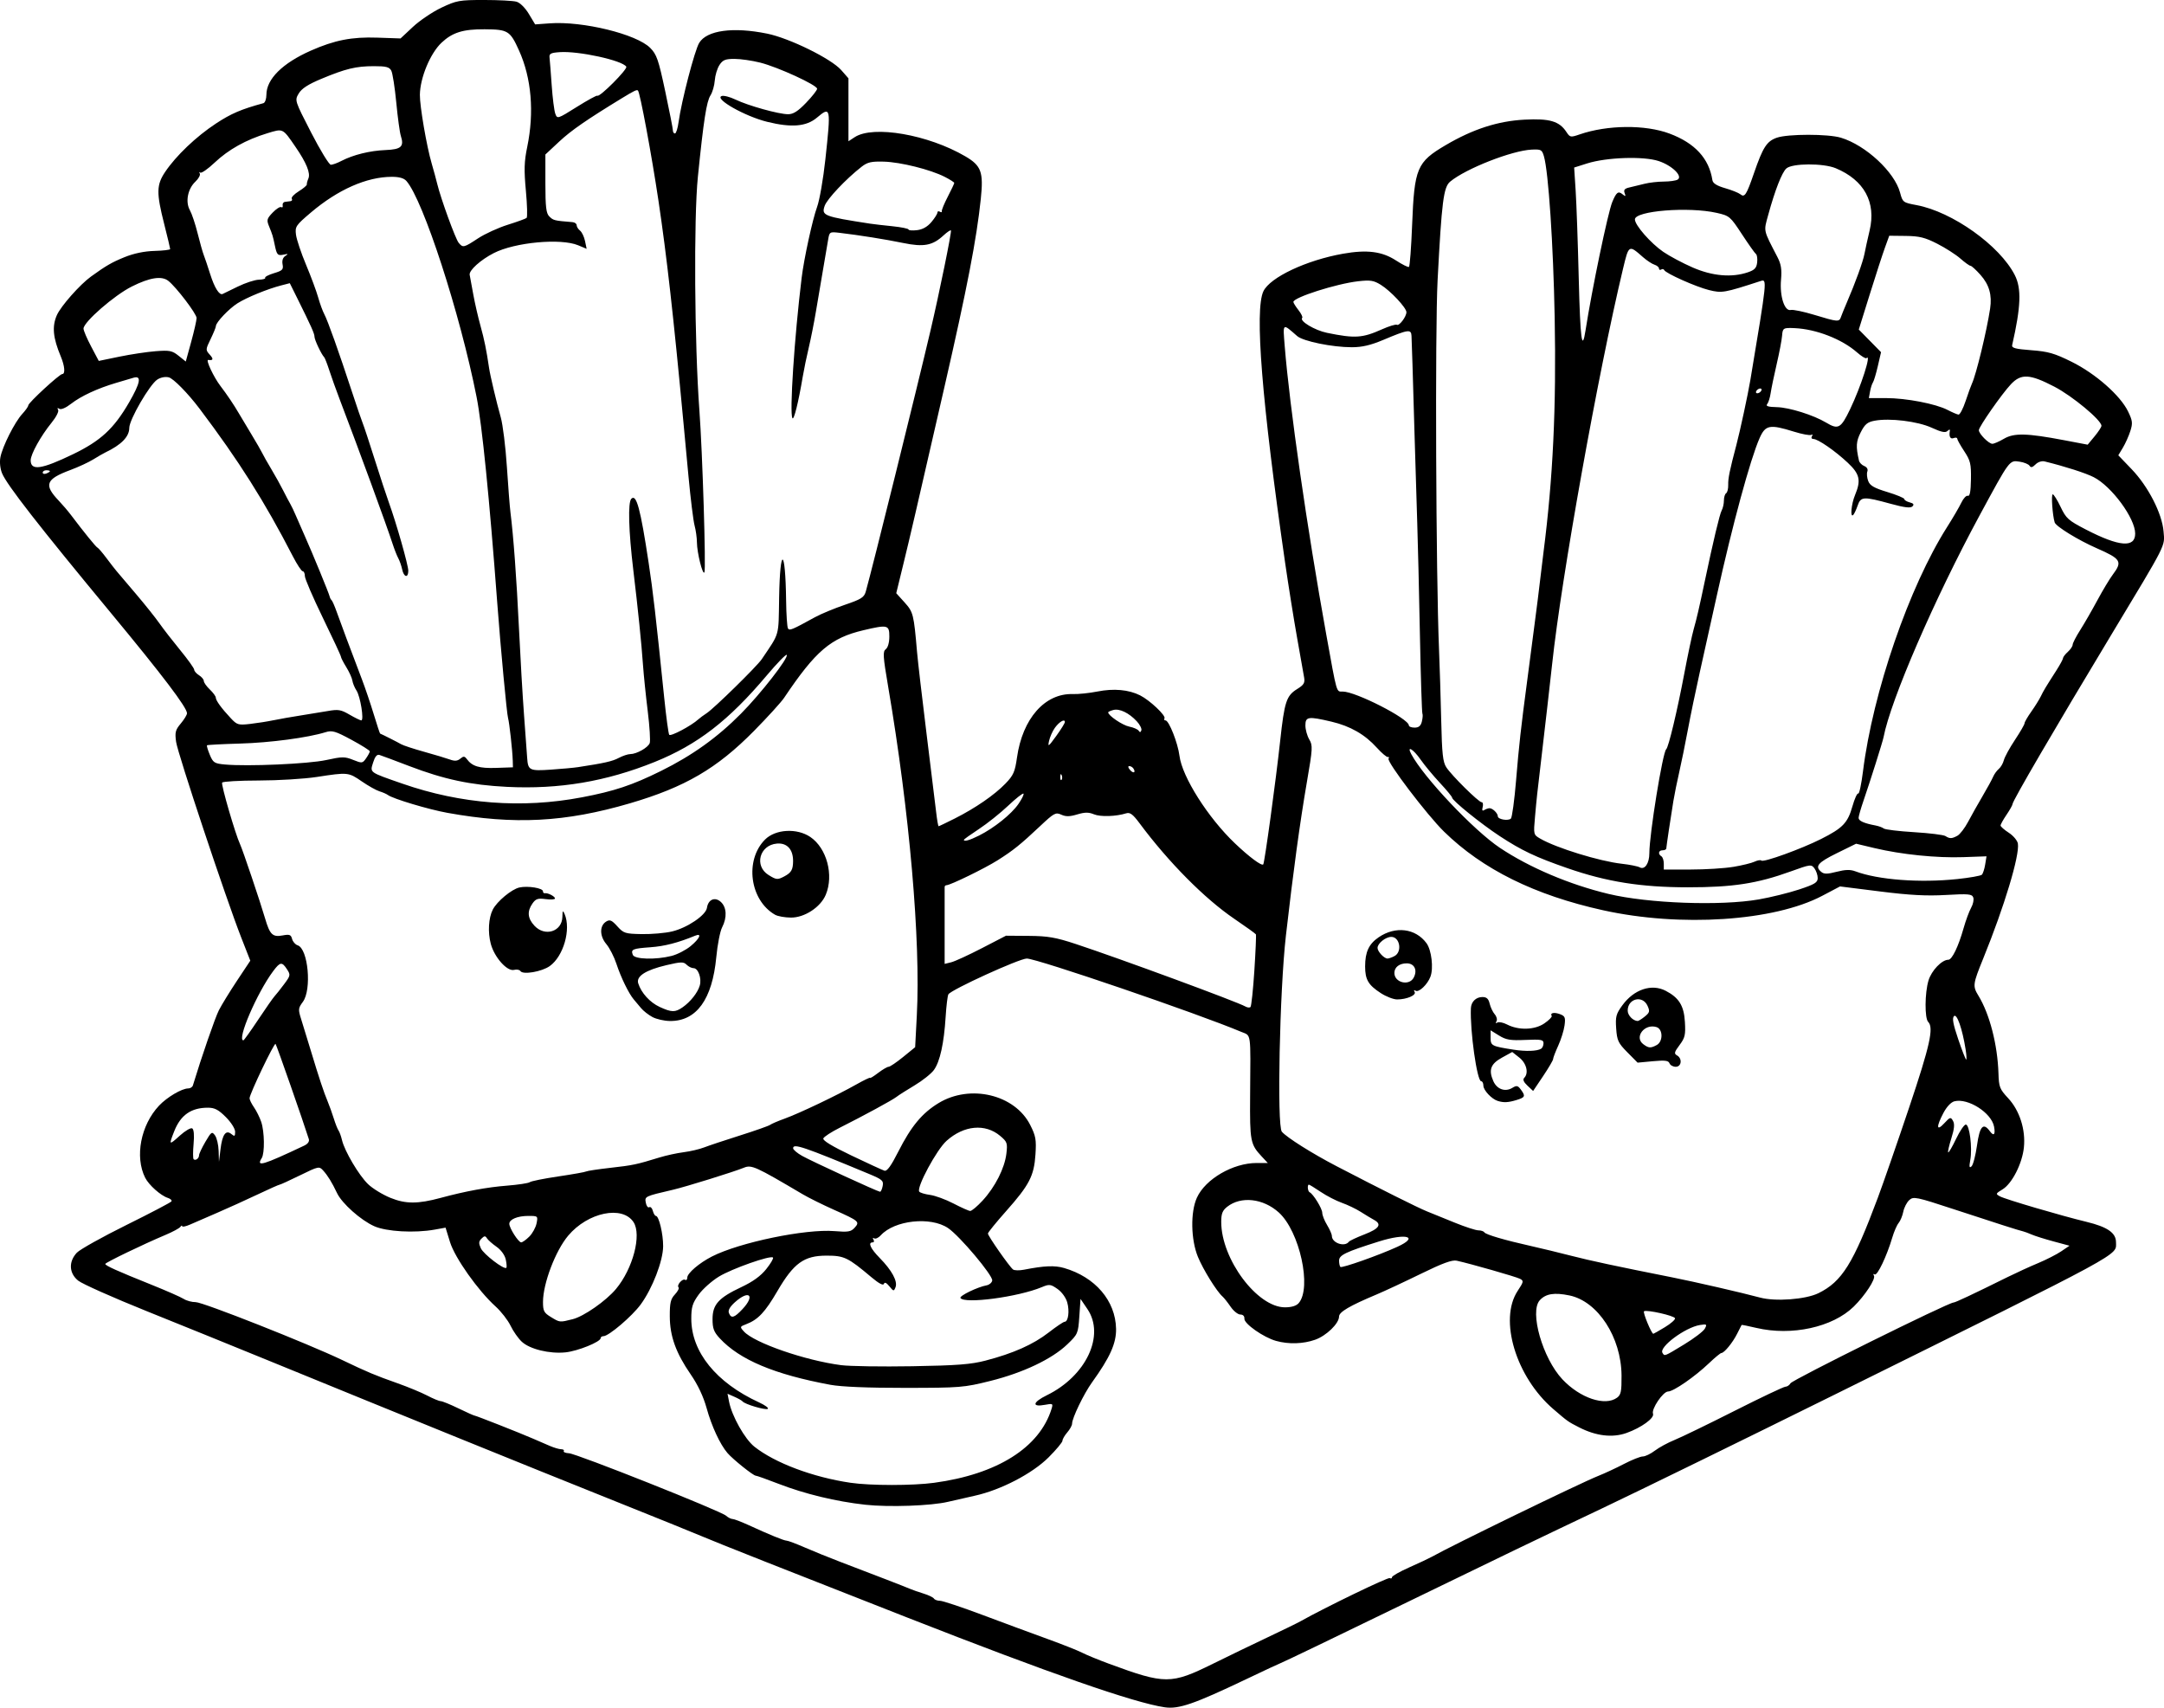 <?xml version="1.0" encoding="UTF-8" standalone="no"?>
<!-- Created with Inkscape (http://www.inkscape.org/) -->

<svg
   width="238.056mm"
   height="187.838mm"
   viewBox="0 0 238.056 187.838"
   version="1.1"
   id="svg5"
   xml:space="preserve"
   xmlns="http://www.w3.org/2000/svg"
   xmlns:svg="http://www.w3.org/2000/svg"><defs
     id="defs2" /><g
     id="layer1"
     transform="translate(52.987,-47.668)"><path
       style="fill:#000000;stroke-width:0.265"
       d="m 75.139,235.463 c -3.375,-0.495 -12.646,-3.727 -28.31,-9.867 -13.368,-5.24 -21.073,-8.287 -22.357,-8.842 -0.8,-0.345 -5.622,-2.295 -10.716,-4.333 -8.71,-3.485 -22.191,-8.955 -37.306,-15.137 -3.638,-1.488 -9.632,-3.919 -13.321,-5.402 -3.688,-1.483 -7.071,-2.99 -7.516,-3.349 -1.01,-0.813 -1.071,-2.085 -0.148,-3.07 0.337,-0.359 2.787,-1.729 5.445,-3.044 2.658,-1.315 4.892,-2.486 4.965,-2.604 0.072,-0.117 -0.109,-0.29 -0.403,-0.383 -0.776,-0.246 -2.083,-1.41 -2.489,-2.215 -1.159,-2.302 -0.489,-5.788 1.524,-7.929 0.875,-0.93 2.508,-1.895 3.209,-1.895 0.229,0 0.461,-0.149 0.516,-0.331 0.954,-3.143 2.442,-7.447 2.859,-8.268 0.296,-0.582 1.195,-2.047 1.997,-3.255 l 1.46,-2.197 -1.005,-2.565 c -1.663,-4.245 -6.975,-20.204 -7.157,-21.502 -0.147,-1.052 -0.08,-1.315 0.515,-2.023 0.376,-0.447 0.684,-0.953 0.684,-1.125 0,-0.629 -2.685,-4.169 -8.335,-10.989 -7.966,-9.616 -11.481,-14.126 -12.01,-15.408 -0.209,-0.508 -0.284,-1.222 -0.184,-1.757 0.223,-1.19 1.581,-3.882 2.408,-4.774 0.362,-0.391 0.659,-0.813 0.659,-0.938 0,-0.284 3.434,-3.449 3.742,-3.449 0.346,0 0.27,-0.889 -0.164,-1.928 -0.864,-2.067 -0.981,-3.309 -0.431,-4.553 0.438,-0.991 2.539,-3.365 3.752,-4.242 1.657,-1.197 2.296,-1.566 3.68,-2.129 1.029,-0.418 2.182,-0.659 3.306,-0.69 0.949,-0.026 1.726,-0.118 1.726,-0.205 0,-0.086 -0.298,-1.331 -0.661,-2.765 -0.867,-3.418 -0.851,-4.295 0.107,-5.72 1.194,-1.778 3.407,-3.887 5.58,-5.317 1.674,-1.102 2.779,-1.576 5.228,-2.243 0.182,-0.05 0.331,-0.467 0.331,-0.927 0,-1.72 1.766,-3.473 4.887,-4.854 2.61,-1.154 4.511,-1.526 7.317,-1.429 l 2.553,0.088 1.36,-1.272 c 0.748,-0.7 2.16,-1.651 3.139,-2.115 1.664,-0.788 1.967,-0.843 4.689,-0.843 1.601,0 3.208,0.085 3.572,0.189 0.384,0.11 0.952,0.672 1.354,1.342 l 0.693,1.154 1.616,-0.117 c 3.616,-0.262 9.536,1.187 11.039,2.7 0.718,0.723 0.91,1.277 1.657,4.786 0.465,2.183 0.844,4.118 0.842,4.299 -0.002,0.182 0.1,0.331 0.225,0.331 0.126,0 0.306,-0.566 0.4,-1.257 0.313,-2.295 1.769,-7.89 2.267,-8.709 0.843,-1.387 3.727,-1.78 7.473,-1.018 2.459,0.5 7.053,2.759 8.149,4.008 l 0.798,0.909 v 3.461 3.461 l 0.685,-0.449 c 2.038,-1.336 8.082,-0.288 12.174,2.109 1.757,1.03 2.008,1.722 1.7,4.681 -0.46,4.405 -1.503,9.801 -4.007,20.718 -3.304,14.408 -3.726,16.229 -4.499,19.396 l -0.795,3.257 0.913,1.011 c 0.956,1.058 1.018,1.301 1.373,5.44 0.087,1.019 0.558,5.067 1.045,8.996 0.487,3.929 0.965,7.828 1.062,8.665 0.097,0.837 0.217,1.521 0.266,1.521 0.05,0 0.845,-0.38 1.767,-0.844 2.278,-1.148 4.384,-2.598 5.593,-3.852 0.873,-0.905 1.041,-1.285 1.264,-2.862 0.607,-4.287 3.068,-7.081 6.149,-6.98 0.608,0.02 1.82,-0.106 2.694,-0.28 1.797,-0.357 3.445,-0.209 4.701,0.423 1.068,0.537 2.865,2.234 2.681,2.532 -0.075,0.122 -0.025,0.222 0.111,0.222 0.381,0 1.36,2.48 1.538,3.895 0.291,2.314 3.139,6.809 6.101,9.628 1.571,1.496 2.927,2.506 3.114,2.32 0.146,-0.146 1.38,-9.146 1.863,-13.594 0.47,-4.32 0.682,-4.965 1.874,-5.702 0.728,-0.45 0.863,-0.673 0.762,-1.259 -0.068,-0.392 -0.42,-2.379 -0.782,-4.416 -0.362,-2.037 -0.951,-5.728 -1.309,-8.202 -2.568,-17.769 -3.371,-27.806 -2.391,-29.871 0.727,-1.532 4.723,-3.416 8.761,-4.132 2.634,-0.467 4.293,-0.256 5.825,0.741 0.691,0.449 1.333,0.77 1.427,0.712 0.094,-0.058 0.251,-2.137 0.348,-4.62 0.246,-6.262 0.521,-6.913 3.707,-8.785 2.988,-1.756 5.729,-2.641 8.65,-2.794 2.779,-0.145 3.838,0.167 4.62,1.361 0.389,0.593 0.456,0.605 1.452,0.262 3.052,-1.052 7.218,-1.09 9.887,-0.091 2.79,1.044 4.346,2.733 4.717,5.121 0.054,0.35 0.479,0.618 1.401,0.885 0.728,0.211 1.477,0.51 1.665,0.664 0.482,0.396 0.672,0.103 1.507,-2.316 0.986,-2.857 1.406,-3.51 2.506,-3.897 1.218,-0.429 5.654,-0.43 7.063,-0.002 2.732,0.83 5.896,3.768 6.503,6.038 0.285,1.067 0.327,1.098 1.816,1.375 3.934,0.732 9.145,4.443 10.803,7.694 0.753,1.476 0.678,3.474 -0.288,7.707 -0.072,0.315 0.352,0.427 2.11,0.56 1.861,0.141 2.544,0.337 4.44,1.277 2.62,1.298 5.349,3.699 6.198,5.453 0.499,1.03 0.529,1.292 0.249,2.168 -0.175,0.548 -0.544,1.37 -0.82,1.828 l -0.501,0.832 1.466,1.526 c 1.826,1.901 3.349,4.872 3.514,6.855 0.139,1.682 0.432,1.105 -5.766,11.388 -6.234,10.343 -10.846,18.247 -10.846,18.589 0,0.113 -0.298,0.644 -0.661,1.179 -0.364,0.535 -0.66,1.069 -0.658,1.186 0.002,0.117 0.41,0.476 0.906,0.797 0.497,0.322 0.946,0.857 0.999,1.191 0.206,1.3 -1.488,6.917 -3.806,12.622 -1.159,2.853 -1.184,3.045 -0.525,4.125 1.226,2.011 2.095,5.387 2.194,8.523 0.047,1.51 0.135,1.735 1.065,2.733 1.262,1.353 1.936,3.461 1.733,5.421 -0.183,1.773 -1.302,3.972 -2.342,4.605 -0.775,0.471 -0.788,0.508 -0.285,0.778 0.613,0.328 6.71,2.122 9.518,2.8 2.282,0.551 3.24,1.21 3.24,2.228 0,1.523 1.455,0.734 -30.824,16.713 -10.041,4.971 -21.59,10.62 -25.665,12.554 -7.273,3.452 -11.129,5.308 -21.167,10.188 -8.064,3.92 -14.21,6.877 -14.294,6.877 -0.043,0 -1.725,0.786 -3.74,1.747 -5.719,2.728 -7.417,3.314 -8.954,3.088 z m 5.292,-4.781 c 1.746,-0.862 4.485,-2.186 6.085,-2.941 1.601,-0.755 3.208,-1.54 3.572,-1.745 2.717,-1.527 9.62,-4.866 9.814,-4.746 0.132,0.082 0.24,0.04 0.24,-0.093 0,-0.133 0.863,-0.623 1.918,-1.091 1.055,-0.467 2.156,-0.985 2.447,-1.149 2.161,-1.223 16.413,-8.148 18.326,-8.904 0.689,-0.273 1.964,-0.866 2.833,-1.318 0.869,-0.452 1.8,-0.822 2.068,-0.822 0.268,0 0.867,-0.288 1.33,-0.641 0.463,-0.352 1.438,-0.881 2.165,-1.175 0.728,-0.294 3.693,-1.732 6.589,-3.196 2.897,-1.464 5.421,-2.661 5.609,-2.661 0.188,0 0.438,-0.169 0.554,-0.375 0.221,-0.391 17.371,-8.886 17.94,-8.886 0.196,0 2.095,-0.894 5.951,-2.802 0.946,-0.468 2.456,-1.158 3.356,-1.534 0.9,-0.376 2.043,-0.96 2.541,-1.297 l 0.905,-0.614 -1.747,-0.47 c -0.961,-0.258 -2.044,-0.599 -2.408,-0.757 -0.364,-0.158 -0.781,-0.313 -0.926,-0.345 -0.447,-0.098 -2.974,-0.905 -7.615,-2.431 -4.187,-1.377 -4.468,-1.434 -4.931,-1.015 -0.27,0.244 -0.565,0.817 -0.656,1.273 -0.091,0.456 -0.322,1.015 -0.513,1.243 -0.191,0.228 -0.505,0.95 -0.699,1.605 -0.605,2.044 -1.647,4.232 -1.933,4.055 -0.156,-0.096 -0.192,-0.038 -0.084,0.135 0.217,0.352 -0.989,2.197 -2.231,3.411 -2.318,2.266 -6.823,3.249 -10.705,2.337 -0.872,-0.205 -1.601,-0.352 -1.62,-0.327 -0.019,0.025 -0.242,0.463 -0.496,0.972 -0.485,0.973 -1.422,2.117 -1.734,2.117 -0.101,0 -0.714,0.506 -1.362,1.124 -1.555,1.484 -3.906,3.109 -4.498,3.109 -0.552,0 -1.858,1.927 -1.658,2.447 0.181,0.472 -1.284,1.535 -2.917,2.116 -1.541,0.548 -3.339,0.337 -5.19,-0.607 -1.247,-0.636 -1.257,-0.643 -2.863,-2.024 -4.11,-3.533 -6.011,-9.838 -3.919,-12.999 0.661,-0.999 0.682,-1.107 0.258,-1.329 -0.427,-0.224 -5.403,-1.648 -6.966,-1.993 -0.501,-0.111 -1.555,0.275 -3.943,1.444 -1.792,0.877 -3.985,1.9 -4.872,2.273 -2.976,1.251 -4.127,1.927 -4.127,2.427 0,0.763 -1.396,2.116 -2.632,2.552 -1.319,0.465 -2.909,0.513 -4.294,0.128 -1.377,-0.382 -3.533,-1.895 -3.488,-2.447 0.022,-0.277 -0.152,-0.454 -0.445,-0.454 -0.265,0 -0.746,-0.387 -1.07,-0.86 -0.324,-0.473 -0.725,-0.979 -0.892,-1.124 -0.637,-0.555 -2.128,-2.958 -2.704,-4.359 -0.779,-1.894 -0.832,-4.925 -0.113,-6.507 0.933,-2.053 3.969,-3.818 6.57,-3.818 h 1.23 l -0.679,-0.728 c -1.237,-1.326 -1.303,-1.672 -1.266,-6.624 0.055,-7.25 0.147,-6.6 -0.999,-7.083 -4.77,-2.011 -22.455,-8.055 -23.568,-8.055 -0.814,0 -8.304,3.417 -8.624,3.935 -0.092,0.149 -0.228,1.26 -0.303,2.468 -0.179,2.911 -0.626,4.94 -1.289,5.854 -0.298,0.411 -1.258,1.174 -2.132,1.696 -0.874,0.521 -1.768,1.09 -1.986,1.265 -0.427,0.34 -3.606,2.068 -6.269,3.406 -0.901,0.453 -1.702,0.975 -1.78,1.16 -0.093,0.223 0.952,0.859 3.094,1.883 1.779,0.851 3.414,1.602 3.632,1.67 0.281,0.087 0.726,-0.526 1.522,-2.099 1.411,-2.786 2.62,-4.242 4.436,-5.343 3.475,-2.106 8.378,-0.937 10.07,2.401 0.617,1.218 0.689,1.619 0.582,3.254 -0.154,2.356 -0.672,3.356 -3.226,6.231 -1.099,1.237 -2,2.347 -2.003,2.466 -0.005,0.26 2.375,3.664 2.765,3.956 0.15,0.112 0.69,0.123 1.2,0.023 2.24,-0.438 3.375,-0.486 4.405,-0.189 3.433,0.992 5.669,3.604 5.726,6.689 0.029,1.596 -0.665,3.144 -2.635,5.879 -0.911,1.264 -2.204,3.939 -2.204,4.558 0,0.192 -0.238,0.623 -0.529,0.959 -0.291,0.336 -0.529,0.747 -0.529,0.915 0,0.168 -0.683,0.988 -1.518,1.823 -1.794,1.794 -5.272,3.602 -8.139,4.23 -1.019,0.223 -2.328,0.521 -2.91,0.663 -1.837,0.446 -6.518,0.613 -9.128,0.326 -3.214,-0.354 -6.666,-1.188 -9.558,-2.309 -1.255,-0.487 -2.374,-0.885 -2.486,-0.885 -0.271,0 -2.514,-1.796 -3.113,-2.493 -0.817,-0.951 -1.742,-2.945 -2.299,-4.956 -0.347,-1.251 -0.961,-2.554 -1.731,-3.67 -1.646,-2.388 -2.307,-4.219 -2.315,-6.417 -0.006,-1.479 0.093,-1.9 0.564,-2.401 0.314,-0.334 0.493,-0.685 0.398,-0.78 -0.238,-0.238 0.437,-1.007 0.727,-0.828 0.129,0.08 0.235,-0.03 0.235,-0.244 0,-0.483 1.315,-1.609 2.712,-2.322 3.033,-1.547 10.297,-3.053 13.469,-2.792 1.523,0.125 1.824,0.075 2.229,-0.373 0.591,-0.654 0.492,-0.74 -2.27,-1.972 -1.237,-0.552 -2.785,-1.319 -3.44,-1.706 -5.209,-3.077 -5.63,-3.267 -6.473,-2.922 -1.123,0.46 -6.38,2.093 -7.815,2.427 -3.105,0.723 -3.108,0.724 -2.972,1.434 0.067,0.352 0.236,0.57 0.374,0.484 0.139,-0.086 0.318,0.094 0.397,0.4 0.08,0.306 0.232,0.556 0.337,0.556 0.331,0 0.805,1.989 0.796,3.338 -0.011,1.618 -1.179,4.645 -2.468,6.402 -0.959,1.307 -3.521,3.489 -4.096,3.489 -0.168,0 -0.306,0.095 -0.306,0.212 0,0.409 -2.513,1.427 -3.864,1.567 -1.761,0.182 -3.924,-0.343 -4.814,-1.168 -0.386,-0.357 -0.943,-1.151 -1.237,-1.762 -0.295,-0.612 -1.036,-1.564 -1.646,-2.116 -1.927,-1.741 -4.479,-5.347 -5.015,-7.087 l -0.488,-1.584 -1.191,0.215 c -2.221,0.4 -5.315,0.226 -6.661,-0.376 -1.473,-0.658 -3.539,-2.495 -4.079,-3.626 -0.57,-1.194 -1.025,-1.936 -1.533,-2.496 -0.44,-0.486 -0.506,-0.472 -2.545,0.527 -1.152,0.564 -2.161,1.026 -2.242,1.026 -0.082,0 -1.188,0.492 -2.458,1.094 -1.27,0.602 -3.262,1.505 -4.426,2.007 -1.164,0.502 -2.504,1.083 -2.977,1.291 -0.473,0.208 -0.862,0.287 -0.864,0.176 -0.002,-0.111 -0.091,-0.077 -0.198,0.076 -0.107,0.153 -0.849,0.554 -1.65,0.89 -2.416,1.015 -6.615,3.041 -6.612,3.19 0.004,0.183 1.318,0.775 5.024,2.262 1.673,0.671 3.295,1.384 3.603,1.583 0.308,0.199 0.904,0.36 1.323,0.356 0.783,-0.006 12.326,4.554 16.108,6.363 2.823,1.351 3.592,1.674 6.085,2.556 1.164,0.412 2.64,1.023 3.281,1.359 0.64,0.335 1.304,0.61 1.474,0.61 0.171,0 1.048,0.357 1.949,0.794 0.901,0.437 1.698,0.794 1.771,0.794 0.15,0 4.947,1.89 6.424,2.531 0.537,0.233 1.367,0.592 1.845,0.798 0.478,0.206 1.05,0.375 1.272,0.375 0.222,0 0.347,0.091 0.279,0.202 -0.069,0.111 0.192,0.22 0.58,0.241 0.846,0.046 16.665,6.334 17.262,6.861 0.23,0.203 0.554,0.369 0.72,0.369 0.166,0 0.931,0.288 1.699,0.64 2.391,1.096 3.966,1.741 4.253,1.741 0.152,0 1.059,0.341 2.017,0.758 0.957,0.417 2.693,1.12 3.858,1.564 4.112,1.566 7.15,2.741 7.673,2.968 0.291,0.126 0.974,0.366 1.518,0.532 0.544,0.166 1.057,0.413 1.14,0.548 0.083,0.135 0.386,0.245 0.673,0.245 0.287,0 2.393,0.702 4.681,1.56 2.288,0.858 5.497,2.045 7.131,2.636 1.634,0.592 3.354,1.274 3.821,1.515 0.467,0.242 1.809,0.793 2.981,1.225 6.152,2.266 6.797,2.266 11.393,-0.003 z m -30.645,-19.914 c 6.933,-0.94 11.588,-3.875 12.907,-8.136 0.179,-0.577 0.138,-0.602 -0.73,-0.439 -1.478,0.277 -1.362,-0.284 0.219,-1.058 4.316,-2.112 6.417,-6.581 4.455,-9.474 l -0.758,-1.117 -0.132,1.928 c -0.129,1.877 -0.164,1.958 -1.332,3.077 -1.684,1.613 -4.858,3.12 -8.457,4.017 -2.921,0.728 -3.297,0.758 -9.393,0.763 -4.087,0.003 -7.01,-0.117 -8.202,-0.338 -6.147,-1.137 -9.976,-2.745 -12.171,-5.112 -0.65,-0.701 -0.794,-1.083 -0.794,-2.111 0,-1.608 0.66,-2.342 3.167,-3.523 1.279,-0.602 2.137,-1.223 2.746,-1.989 0.488,-0.612 0.819,-1.18 0.737,-1.262 -0.274,-0.274 -4.516,1.22 -5.953,2.097 -0.78,0.476 -1.783,1.369 -2.227,1.986 -0.678,0.941 -0.808,1.365 -0.807,2.646 0.003,3.655 2.742,7.037 7.454,9.202 0.667,0.306 1.098,0.628 0.958,0.714 -0.263,0.161 -2.532,-0.51 -2.769,-0.819 -0.073,-0.095 -0.476,-0.324 -0.895,-0.509 l -0.763,-0.336 0.169,0.87 c 0.309,1.588 1.733,4.117 2.789,4.954 2.262,1.791 6.444,3.361 10.574,3.968 2.191,0.322 6.841,0.323 9.206,0.002 z m 75.11,-9.356 c 0.435,-0.319 0.511,-0.692 0.498,-2.447 -0.032,-4.204 -2.603,-8.153 -5.73,-8.803 -1.669,-0.346 -2.611,-0.193 -3.268,0.532 -1.147,1.268 0.319,6.384 2.493,8.696 1.937,2.061 4.688,2.987 6.007,2.021 z m -69.442,-4.091 c 3.026,-0.787 5.225,-1.767 6.918,-3.081 0.838,-0.651 1.629,-1.183 1.759,-1.183 0.399,0 0.556,-1.175 0.285,-2.133 -0.15,-0.528 -0.602,-1.149 -1.078,-1.48 -0.757,-0.526 -0.89,-0.541 -1.722,-0.194 -2.591,1.083 -8.526,1.873 -8.947,1.192 -0.144,-0.232 1.884,-1.213 2.888,-1.396 0.289,-0.053 0.563,-0.287 0.608,-0.521 0.103,-0.537 -3.576,-4.908 -4.862,-5.776 -1.917,-1.294 -5.894,-0.863 -7.401,0.801 -0.248,0.274 -0.573,0.423 -0.721,0.332 -0.155,-0.096 -0.189,-0.036 -0.081,0.139 0.104,0.168 0.063,0.305 -0.091,0.305 -0.548,0 -0.239,0.677 0.784,1.719 1.333,1.357 1.986,2.564 1.735,3.208 -0.184,0.472 -0.218,0.467 -0.68,-0.099 -0.325,-0.398 -0.524,-0.486 -0.598,-0.265 -0.072,0.214 -0.56,-0.045 -1.368,-0.726 -2.597,-2.187 -3,-2.381 -4.938,-2.381 -2.481,0 -3.612,0.815 -5.411,3.899 -1.356,2.326 -2.131,3.148 -3.433,3.643 -0.706,0.268 -0.713,0.292 -0.254,0.799 1.135,1.254 6.742,3.195 10.709,3.708 0.946,0.122 4.458,0.175 7.805,0.118 4.964,-0.085 6.456,-0.201 8.096,-0.627 z m 76.828,-1.771 c 1.098,-0.666 2.123,-1.449 2.278,-1.739 0.258,-0.483 0.213,-0.516 -0.536,-0.398 -1.616,0.255 -4.528,2.417 -4.128,3.064 0.242,0.392 0.16,0.424 2.386,-0.927 z m -2.119,-1.896 c 0.661,-0.399 1.163,-0.843 1.115,-0.985 -0.095,-0.283 -3.099,-0.96 -3.41,-0.768 -0.162,0.1 0.82,2.479 1.024,2.479 0.038,0 0.61,-0.327 1.271,-0.726 z M 10.016,192.774 c 1.224,-0.308 3.661,-2.008 4.756,-3.318 1.869,-2.235 2.848,-5.961 1.933,-7.358 -1.225,-1.869 -5.025,-1.082 -7.188,1.489 -1.402,1.666 -2.768,5.261 -2.77,7.29 -0.001,0.99 0.104,1.193 0.858,1.653 1.006,0.613 0.96,0.609 2.412,0.243 z m 18.674,-1.106 c 1.424,-1.519 0.74,-2.162 -0.819,-0.769 -0.564,0.504 -0.787,0.897 -0.674,1.191 0.246,0.64 0.589,0.543 1.493,-0.422 z m 61.189,-0.661 c 1.466,-1.685 0.101,-7.903 -2.189,-9.972 -1.718,-1.552 -4.157,-1.822 -5.674,-0.629 -0.522,0.41 -0.659,0.758 -0.659,1.666 0,4.093 3.957,9.397 7.01,9.397 0.727,0 1.249,-0.16 1.513,-0.463 z m 57.17,-1.09 c 2.598,-1.274 3.834,-3.257 6.534,-10.486 0.598,-1.601 2.153,-6.082 3.456,-9.959 2.285,-6.799 2.722,-8.765 2.09,-9.397 -0.399,-0.399 -0.38,-3.193 0.032,-4.553 0.332,-1.099 1.468,-2.286 2.187,-2.286 0.401,0 1.102,-1.449 1.665,-3.44 0.247,-0.873 0.626,-1.902 0.843,-2.286 0.217,-0.384 0.32,-0.892 0.229,-1.13 -0.144,-0.376 -0.529,-0.411 -3.016,-0.268 -2.128,0.122 -3.964,0.024 -7.245,-0.388 l -4.394,-0.552 -1.96,1.033 c -5.302,2.793 -15.589,3.471 -24.107,1.588 -7.517,-1.661 -13.248,-4.495 -17.497,-8.651 -1.87,-1.829 -6.318,-7.682 -6.103,-8.03 0.084,-0.136 0.052,-0.215 -0.071,-0.175 -0.123,0.04 -0.676,-0.427 -1.227,-1.037 -1.31,-1.449 -2.91,-2.365 -4.981,-2.853 -2.555,-0.602 -2.867,-0.557 -2.867,0.416 0,0.45 0.191,1.142 0.424,1.538 0.396,0.67 0.378,0.986 -0.257,4.671 -0.766,4.441 -1.508,9.874 -2.312,16.917 -0.689,6.04 -0.997,20.925 -0.446,21.564 0.557,0.646 3.337,2.397 6.031,3.797 4.84,2.517 8.889,4.541 9.93,4.963 0.578,0.234 1.97,0.8 3.095,1.257 1.124,0.457 2.278,0.831 2.564,0.831 0.286,0 0.58,0.099 0.655,0.219 0.153,0.248 2.256,0.864 5.188,1.519 1.091,0.244 3.056,0.72 4.366,1.058 2.114,0.545 5.019,1.167 11.113,2.376 2.483,0.493 7.716,1.696 9.657,2.221 1.697,0.459 5.019,0.211 6.426,-0.479 z m -35.266,-21.147 c -0.673,-0.207 -1.587,-1.179 -1.587,-1.688 0,-0.266 -0.109,-0.483 -0.243,-0.483 -0.456,0 -1.236,-5.536 -1.131,-8.025 0.03,-0.718 0.562,-1.236 1.268,-1.236 0.462,0 0.669,0.188 0.797,0.728 0.095,0.4 0.347,0.928 0.56,1.174 0.213,0.245 0.298,0.591 0.188,0.768 -0.125,0.203 -0.089,0.254 0.099,0.138 0.164,-0.101 0.64,-0.007 1.058,0.209 1.282,0.663 3.044,0.613 4.109,-0.116 0.51,-0.349 0.874,-0.72 0.81,-0.824 -0.207,-0.335 0.272,-0.434 0.918,-0.19 0.548,0.207 0.612,0.367 0.496,1.234 -0.073,0.548 -0.387,1.552 -0.696,2.23 -0.309,0.679 -0.562,1.341 -0.562,1.472 0,0.131 -0.495,0.974 -1.099,1.874 l -1.099,1.637 -0.624,-0.586 c -0.422,-0.396 -0.537,-0.673 -0.356,-0.855 0.519,-0.519 0.257,-1.603 -0.54,-2.233 l -0.779,-0.615 -1.125,0.619 c -1.253,0.69 -1.499,1.356 -0.953,2.588 0.397,0.898 1.305,1.219 2.09,0.739 0.469,-0.287 0.603,-0.261 0.929,0.179 0.543,0.732 0.487,0.868 -0.479,1.162 -0.906,0.275 -1.398,0.299 -2.051,0.099 z m 4.769,-5.747 c 0.142,-0.088 0.259,-0.361 0.259,-0.607 5.3e-4,-0.388 -0.262,-0.436 -1.985,-0.36 -1.67,0.073 -2.133,-0.004 -2.911,-0.485 l -0.925,-0.572 v 0.81 c 0,0.885 0.106,0.94 2.517,1.317 1.368,0.214 2.599,0.172 3.045,-0.104 z m 14.117,1.603 c -0.117,-0.305 -0.497,-0.352 -1.828,-0.228 l -1.68,0.157 -1.126,-1.138 c -1.008,-1.018 -1.137,-1.293 -1.23,-2.616 -0.092,-1.309 -0.013,-1.603 0.683,-2.559 1.275,-1.749 3.215,-2.397 4.764,-1.591 1.462,0.761 2.006,1.638 2.112,3.407 0.086,1.443 0.014,1.758 -0.586,2.559 -0.58,0.776 -0.624,0.948 -0.285,1.138 0.607,0.34 0.506,1.255 -0.138,1.255 -0.296,0 -0.604,-0.173 -0.685,-0.385 z m -1.406,-2.006 c 0.71,-0.38 0.698,-1.748 -0.017,-1.975 -1.328,-0.421 -2.502,1.119 -1.444,1.893 0.585,0.428 0.793,0.439 1.461,0.082 z m -1.313,-3.135 c 0.543,-0.44 0.578,-0.579 0.3,-1.191 -0.544,-1.195 -2.179,-0.792 -2.179,0.538 0,0.517 0.576,1.118 1.095,1.143 0.093,0.004 0.446,-0.216 0.784,-0.49 z m -29.034,-2.575 c -1.38,-0.895 -1.729,-1.488 -1.729,-2.936 0,-1.592 0.407,-2.468 1.489,-3.208 1.846,-1.262 4.058,-0.989 5.262,0.65 0.555,0.755 0.789,2.749 0.433,3.686 -0.331,0.87 -1.277,1.763 -1.633,1.543 -0.18,-0.111 -0.222,-0.063 -0.107,0.123 0.224,0.363 -0.863,0.834 -1.924,0.834 -0.398,0 -1.203,-0.311 -1.79,-0.691 z m 3.612,-1.7 c 0.444,-0.83 0.083,-1.578 -0.764,-1.578 -0.812,0 -1.358,0.425 -1.358,1.058 0,1.066 1.618,1.462 2.122,0.519 z m -2.105,-2.381 c 0.865,-0.463 0.588,-2.107 -0.356,-2.107 -0.625,0 -1.514,0.712 -1.514,1.213 0,0.4 0.72,1.169 1.095,1.169 0.145,0 0.493,-0.123 0.775,-0.274 z M 2.648,186.2 c -0.105,-0.48 -0.519,-1.047 -1.017,-1.395 -0.462,-0.322 -0.936,-0.742 -1.053,-0.933 -0.174,-0.283 -0.285,-0.277 -0.597,0.036 -0.309,0.309 -0.323,0.516 -0.072,1.067 0.295,0.648 2.566,2.387 2.805,2.147 0.062,-0.062 0.033,-0.477 -0.065,-0.922 z m 98.089,-1.39 c 2.435,-1.115 0.982,-1.532 -2.033,-0.584 -3.674,1.156 -4.381,1.495 -4.382,2.105 -5.3e-4,0.303 0.064,0.616 0.144,0.696 0.157,0.157 4.239,-1.286 6.272,-2.217 z m -5.34,-0.554 c 0.082,-0.111 0.856,-0.475 1.72,-0.81 1.632,-0.632 1.943,-1.11 1.041,-1.599 -0.291,-0.158 -0.946,-0.553 -1.455,-0.878 -0.509,-0.325 -1.442,-0.773 -2.072,-0.995 -0.63,-0.222 -1.678,-0.763 -2.328,-1.201 -0.65,-0.439 -1.236,-0.798 -1.301,-0.798 -0.202,0 -0.131,0.744 0.079,0.838 0.392,0.174 1.389,1.796 1.39,2.26 5.3e-4,0.261 0.239,0.864 0.529,1.34 0.29,0.476 0.528,1.018 0.528,1.204 0,0.774 1.411,1.256 1.87,0.639 z M 5.239,183.69 c 0.349,-0.349 0.709,-1.004 0.799,-1.455 0.162,-0.809 0.149,-0.82 -0.905,-0.82 -1.186,0 -2.093,0.377 -2.092,0.869 10e-4,0.471 1.006,2.041 1.306,2.041 0.141,0 0.542,-0.286 0.892,-0.635 z m 49.874,-3.971 c 1.374,-1.491 2.421,-3.558 2.61,-5.154 0.138,-1.162 0.088,-1.303 -0.684,-1.953 -1.645,-1.384 -3.996,-1.165 -5.904,0.549 -1.086,0.976 -3.303,5.091 -3.003,5.575 0.077,0.124 0.609,0.289 1.181,0.366 0.573,0.077 1.737,0.502 2.586,0.945 0.85,0.443 1.678,0.813 1.842,0.822 0.163,0.009 0.781,-0.508 1.373,-1.15 z m -59.613,-0.291 c 2.712,-0.731 5.091,-1.17 7.276,-1.342 1.237,-0.098 2.368,-0.27 2.514,-0.383 0.146,-0.113 1.558,-0.397 3.14,-0.631 1.581,-0.234 2.964,-0.48 3.073,-0.548 0.109,-0.067 1.315,-0.248 2.681,-0.402 2.462,-0.277 2.833,-0.356 5.394,-1.141 0.728,-0.223 1.918,-0.481 2.646,-0.574 0.728,-0.093 1.74,-0.33 2.249,-0.528 0.509,-0.198 2.288,-0.79 3.953,-1.316 1.665,-0.526 3.153,-1.051 3.307,-1.166 0.154,-0.115 0.876,-0.424 1.603,-0.686 1.593,-0.574 5.766,-2.563 7.869,-3.752 0.838,-0.474 1.524,-0.802 1.524,-0.73 0,0.072 0.398,-0.172 0.885,-0.544 0.487,-0.371 1.006,-0.675 1.155,-0.675 0.149,0 0.866,-0.485 1.594,-1.077 l 1.324,-1.077 0.183,-3.487 c 0.432,-8.231 -0.801,-22.383 -3.152,-36.171 -0.571,-3.35 -0.604,-3.865 -0.262,-4.122 0.234,-0.176 0.391,-0.732 0.391,-1.389 0,-1.284 -0.176,-1.327 -2.849,-0.696 -3.592,0.847 -5.247,2.257 -8.725,7.433 -0.327,0.487 -1.815,2.123 -3.307,3.636 -4.089,4.147 -7.595,6.193 -13.657,7.97 -7.111,2.084 -12.716,2.377 -20.067,1.05 -2.096,-0.378 -6.015,-1.553 -6.559,-1.966 -0.146,-0.11 -0.559,-0.291 -0.92,-0.402 -0.36,-0.111 -1.237,-0.602 -1.948,-1.091 -1.471,-1.012 -1.529,-1.018 -4.937,-0.492 -1.382,0.213 -4.263,0.39 -6.401,0.392 -2.138,0.003 -3.95,0.107 -4.027,0.231 -0.134,0.216 1.456,5.681 1.974,6.785 0.293,0.625 2.216,6.326 2.75,8.151 0.521,1.783 0.826,2.081 1.92,1.876 0.772,-0.145 0.927,-0.088 1.05,0.383 0.08,0.304 0.355,0.62 0.613,0.702 1.156,0.367 1.57,4.873 0.572,6.222 -0.511,0.692 -0.525,0.83 -0.189,1.893 0.2,0.631 0.687,2.218 1.082,3.528 0.896,2.967 1.417,4.535 1.846,5.556 0.183,0.437 0.482,1.27 0.664,1.852 0.182,0.582 0.417,1.177 0.524,1.323 0.106,0.146 0.278,0.622 0.381,1.058 0.287,1.218 1.857,3.868 2.868,4.842 0.499,0.48 1.603,1.156 2.455,1.503 1.683,0.684 3.013,0.685 5.543,0.003 z M 18.783,159.536 c -0.437,-0.235 -1,-0.676 -1.252,-0.982 -0.252,-0.305 -0.609,-0.73 -0.793,-0.944 -0.552,-0.642 -1.424,-2.431 -1.911,-3.918 -0.252,-0.768 -0.752,-1.748 -1.113,-2.176 -0.752,-0.894 -0.756,-2.03 -0.009,-2.485 0.395,-0.241 0.607,-0.149 1.218,0.529 0.693,0.768 0.863,0.822 2.697,0.855 1.077,0.019 2.573,-0.112 3.325,-0.291 1.667,-0.397 3.716,-1.783 3.836,-2.593 0.138,-0.93 0.875,-1.247 1.527,-0.657 0.648,0.587 0.705,1.715 0.141,2.805 -0.222,0.429 -0.51,1.902 -0.639,3.272 -0.44,4.65 -2.181,7.05 -5.095,7.023 -0.626,-0.006 -1.495,-0.203 -1.931,-0.437 z m 3.315,-1.064 c 0.868,-0.602 1.67,-1.618 1.895,-2.401 0.227,-0.792 -0.174,-1.908 -0.686,-1.908 -0.211,0 -0.556,-0.172 -0.766,-0.382 -0.332,-0.332 -0.616,-0.326 -2.202,0.047 -2.306,0.544 -3.364,1.225 -3.116,2.008 0.333,1.048 1.289,2.101 2.354,2.59 1.321,0.607 1.7,0.614 2.521,0.045 z m -1.215,-5.655 c 0.629,-0.158 1.575,-0.643 2.102,-1.078 1.01,-0.832 1.286,-1.472 0.495,-1.146 -1.879,0.775 -3.359,1.157 -4.911,1.269 -1.974,0.142 -2.175,0.228 -1.943,0.835 0.19,0.496 2.507,0.561 4.258,0.12 z m -16.618,1.666 c -0.092,-0.149 -0.407,-0.207 -0.701,-0.131 -0.757,0.198 -2.165,-1.379 -2.561,-2.869 -0.34,-1.279 -0.247,-2.848 0.222,-3.765 0.462,-0.904 2.075,-2.243 2.926,-2.43 0.933,-0.205 2.593,0.064 2.593,0.421 0,0.139 0.089,0.234 0.198,0.211 0.319,-0.068 1.124,0.344 1.124,0.574 0,0.116 -0.46,0.149 -1.022,0.074 -0.858,-0.115 -1.092,-0.038 -1.455,0.481 -0.607,0.867 -0.54,1.631 0.216,2.446 1.152,1.243 3.038,0.649 3.074,-0.969 0.016,-0.712 0.054,-0.762 0.246,-0.316 0.724,1.686 -0.121,4.644 -1.634,5.722 -0.875,0.623 -2.961,0.979 -3.226,0.551 z m 28.012,-6.195 c -2.784,-1.594 -3.371,-6.005 -1.1,-8.276 1.145,-1.145 3.508,-1.277 4.979,-0.278 1.809,1.229 2.601,4.191 1.698,6.352 -0.571,1.367 -2.333,2.523 -3.83,2.513 -0.669,-0.004 -1.455,-0.144 -1.746,-0.311 z m 1.01,-4.218 c 0.776,-0.409 0.966,-0.738 0.971,-1.687 0.007,-1.29 -0.67,-2.021 -1.781,-1.925 -1.914,0.164 -2.524,2.461 -0.918,3.457 0.863,0.535 0.986,0.546 1.728,0.156 z m 10.827,34.052 c 0.111,-0.58 -0.046,-0.719 -1.491,-1.32 -7.226,-3.008 -8.361,-3.392 -8.361,-2.832 0,0.158 0.446,0.537 0.992,0.843 1.063,0.596 8.289,3.922 8.568,3.944 0.092,0.007 0.223,-0.279 0.292,-0.635 z m 120.386,-4.48 c 0.295,-2.102 0.689,-2.536 1.408,-1.552 0.438,0.599 0.635,0.384 0.464,-0.506 -0.291,-1.517 -2.866,-3.159 -4.358,-2.779 -0.375,0.095 -0.854,0.604 -1.215,1.291 -0.807,1.535 -0.762,2.054 0.097,1.127 0.643,-0.694 0.71,-0.712 0.962,-0.263 0.195,0.349 0.145,0.882 -0.183,1.921 -0.249,0.791 -0.406,1.486 -0.347,1.544 0.058,0.058 0.447,-0.607 0.863,-1.478 0.417,-0.871 0.9,-1.584 1.075,-1.584 0.409,0 0.734,2.54 0.495,3.88 -0.14,0.786 -0.109,0.947 0.138,0.715 0.175,-0.165 0.446,-1.207 0.602,-2.315 z m -183.997,0.026 c 0.376,-0.178 0.563,-0.449 0.483,-0.702 -0.606,-1.927 -3.556,-10.369 -3.66,-10.473 -0.15,-0.15 -2.86,5.515 -2.86,5.978 0,0.163 0.22,0.613 0.489,1 0.269,0.386 0.626,1.107 0.794,1.602 0.364,1.072 0.396,3.442 0.054,3.983 -0.637,1.007 0.09,0.793 4.701,-1.386 z m -11.593,1.076 c 0,-0.161 0.314,-0.828 0.699,-1.484 0.651,-1.111 0.723,-1.159 1.058,-0.7 0.198,0.271 0.376,1.035 0.397,1.698 l 0.037,1.206 0.168,-1.383 c 0.198,-1.63 0.591,-2.176 1.202,-1.669 0.347,0.288 0.408,0.25 0.408,-0.254 0,-0.336 -0.445,-1.038 -1.027,-1.62 -0.808,-0.808 -1.228,-1.027 -1.967,-1.027 -1.847,0 -3.002,0.806 -3.704,2.585 -0.613,1.555 -0.588,1.574 0.623,0.479 0.588,-0.531 1.198,-0.886 1.356,-0.788 0.181,0.112 0.236,0.747 0.148,1.711 -0.076,0.844 -0.075,1.598 0.003,1.676 0.202,0.202 0.598,-0.083 0.598,-0.431 z M 163.245,163.093 c -0.359,-2.254 -0.96,-3.975 -1.277,-3.657 -0.221,0.221 -0.102,0.877 0.463,2.54 0.419,1.233 0.813,2.242 0.877,2.242 0.064,0 0.035,-0.506 -0.063,-1.124 z m -187.835,-3.258 c 0.829,-1.246 1.64,-2.407 1.803,-2.58 0.162,-0.173 0.633,-0.766 1.046,-1.318 0.714,-0.956 0.73,-1.035 0.325,-1.654 -0.555,-0.848 -0.752,-0.821 -1.522,0.21 -1.775,2.377 -4.026,7.607 -3.274,7.607 0.064,0 0.794,-1.019 1.623,-2.265 z m 109.592,-5.408 c 0.137,-2.11 0.214,-3.903 0.17,-3.984 -0.044,-0.081 -1.109,-0.847 -2.366,-1.701 -3.27,-2.221 -7.25,-6.235 -10.444,-10.533 -0.725,-0.976 -1.041,-1.21 -1.455,-1.08 -1.132,0.354 -2.835,0.407 -3.553,0.109 -0.582,-0.241 -0.999,-0.238 -1.842,0.015 -0.828,0.248 -1.249,0.254 -1.754,0.024 -0.613,-0.279 -0.792,-0.183 -2.314,1.25 -2.184,2.055 -2.957,2.676 -4.692,3.773 -1.41,0.891 -5.197,2.737 -5.615,2.737 -0.113,0 -0.206,0.089 -0.206,0.198 0,0.109 0,2.057 0,4.328 v 4.13 l 0.728,-0.18 c 0.4,-0.099 1.918,-0.797 3.373,-1.55 l 2.646,-1.37 2.514,0.019 c 2.098,0.016 2.951,0.163 5.159,0.891 4.776,1.574 17.807,6.374 18.653,6.871 0.218,0.128 0.476,0.156 0.573,0.062 0.097,-0.094 0.288,-1.897 0.426,-4.007 z m 55.49,-7.826 c 1.31,-0.229 3.304,-0.72 4.432,-1.093 1.722,-0.568 2.051,-0.769 2.051,-1.253 0,-0.317 -0.16,-0.795 -0.356,-1.063 -0.342,-0.468 -0.447,-0.454 -2.626,0.334 -3.674,1.33 -6.364,1.744 -11.306,1.742 -5.147,-0.002 -8.925,-0.603 -13.256,-2.107 -3.487,-1.212 -5.015,-1.936 -7.432,-3.52 -2.058,-1.35 -5.242,-3.921 -5.242,-4.233 0,-0.103 -0.606,-0.837 -1.346,-1.631 -0.74,-0.794 -1.699,-1.949 -2.129,-2.568 -0.802,-1.151 -1.553,-1.587 -1.021,-0.593 1.379,2.578 6.879,8.392 9.754,10.312 3.243,2.166 7.654,4.038 11.941,5.067 4.36,1.047 12.336,1.339 16.536,0.606 z m 21.819,-2.237 c 1.377,-0.145 2.602,-0.362 2.722,-0.481 0.12,-0.12 0.284,-0.624 0.364,-1.121 l 0.147,-0.903 -2.553,0.092 c -2.922,0.106 -6.811,-0.29 -9.763,-0.994 l -2.03,-0.484 -2.111,1.038 c -2.109,1.037 -2.455,1.452 -1.722,2.061 0.307,0.255 0.665,0.253 1.693,-0.011 0.958,-0.246 1.503,-0.259 2.058,-0.051 2.494,0.937 7.079,1.286 11.196,0.853 z m -33.857,-2.852 c 0,-2.06 1.468,-11.116 1.853,-11.427 0.255,-0.206 1.223,-4.257 1.991,-8.334 0.384,-2.037 0.851,-4.24 1.039,-4.895 0.318,-1.11 0.606,-2.359 1.223,-5.292 0.917,-4.359 1.628,-7.34 1.845,-7.735 0.139,-0.253 0.252,-0.752 0.252,-1.109 0,-0.357 0.111,-0.718 0.247,-0.802 0.136,-0.084 0.237,-0.499 0.225,-0.923 -0.02,-0.712 0.162,-1.599 0.898,-4.38 0.401,-1.514 1.279,-5.59 1.538,-7.144 1.853,-11.089 1.858,-11.129 1.127,-10.891 -4.012,1.305 -4.25,1.346 -5.683,0.991 -1.449,-0.359 -4.768,-1.843 -4.923,-2.201 -0.049,-0.113 -0.198,-0.138 -0.331,-0.055 -0.133,0.082 -0.242,0.031 -0.242,-0.113 0,-0.144 -0.224,-0.333 -0.497,-0.42 -0.273,-0.087 -0.839,-0.459 -1.257,-0.826 -1.573,-1.384 -1.564,-1.389 -2.205,1.287 -2.742,11.456 -6.769,33.911 -7.792,43.45 -0.175,1.634 -0.874,7.733 -1.212,10.583 -0.443,3.727 -0.494,4.197 -0.673,6.218 -0.176,1.979 -0.175,1.985 0.578,2.422 1.764,1.023 6.517,2.488 8.957,2.76 0.873,0.097 1.766,0.276 1.984,0.396 0.553,0.306 1.058,-0.439 1.058,-1.56 z m 9.23,1.51 c 0.963,-0.161 2.018,-0.419 2.345,-0.574 0.327,-0.155 0.667,-0.209 0.755,-0.121 0.226,0.226 4.387,-1.279 6.555,-2.37 2.396,-1.206 2.935,-1.767 3.455,-3.597 0.239,-0.842 0.526,-1.474 0.638,-1.405 0.112,0.069 0.347,-1.028 0.523,-2.438 1.087,-8.714 5.074,-20.296 9.253,-26.876 0.637,-1.002 1.343,-2.212 1.571,-2.689 0.227,-0.477 0.55,-0.814 0.718,-0.75 0.211,0.081 0.314,-0.475 0.335,-1.809 0.027,-1.71 -0.056,-2.057 -0.74,-3.096 -0.424,-0.643 -0.77,-1.265 -0.77,-1.381 0,-0.116 -0.179,-0.142 -0.397,-0.059 -0.371,0.142 -0.532,-0.185 -0.409,-0.83 0.028,-0.146 -0.089,-0.128 -0.26,0.039 -0.234,0.23 -0.66,0.144 -1.741,-0.351 -1.547,-0.708 -4.615,-1.084 -6.289,-0.77 -0.781,0.147 -1.064,0.383 -1.516,1.27 -0.516,1.011 -0.55,1.568 -0.195,3.119 0.05,0.218 0.312,0.487 0.582,0.597 0.295,0.12 0.43,0.359 0.338,0.598 -0.084,0.219 -0.042,0.689 0.094,1.046 0.193,0.509 0.648,0.77 2.109,1.214 1.025,0.311 1.863,0.659 1.863,0.774 0,0.114 0.266,0.277 0.591,0.362 0.427,0.112 0.511,0.235 0.302,0.443 -0.209,0.209 -0.867,0.131 -2.377,-0.282 -3.021,-0.827 -3.3,-0.812 -3.648,0.19 -0.161,0.463 -0.381,0.929 -0.49,1.036 -0.352,0.346 -0.211,-1.203 0.198,-2.183 0.683,-1.634 0.528,-2.321 -0.806,-3.571 -1.393,-1.306 -3.272,-2.603 -3.773,-2.604 -0.194,-5.29e-4 -0.263,-0.135 -0.158,-0.307 0.105,-0.17 0.074,-0.234 -0.07,-0.146 -0.142,0.088 -1.005,-0.072 -1.917,-0.356 -2.659,-0.828 -3.129,-0.739 -3.772,0.713 -1.023,2.313 -2.987,9.536 -4.7,17.292 -0.595,2.692 -1.441,6.502 -1.881,8.467 -0.44,1.965 -1.032,4.822 -1.316,6.35 -0.284,1.528 -0.709,3.612 -0.943,4.63 -0.235,1.019 -0.524,2.447 -0.644,3.175 -0.286,1.736 -0.77,4.974 -0.781,5.226 -0.005,0.109 -0.187,0.198 -0.406,0.198 -0.449,0 -0.532,0.414 -0.132,0.661 0.146,0.09 0.265,0.454 0.265,0.809 v 0.646 h 2.946 c 1.62,0 3.734,-0.132 4.696,-0.293 z M 54.711,139.579 c 1.682,-0.847 3.552,-2.345 4.332,-3.47 0.383,-0.553 0.636,-1.068 0.56,-1.143 -0.075,-0.075 -0.837,0.525 -1.693,1.335 -0.856,0.81 -2.3,1.962 -3.21,2.56 -0.909,0.598 -1.654,1.131 -1.654,1.183 0,0.231 0.632,0.054 1.664,-0.465 z m 107.626,0.022 c 0.282,-0.151 0.809,-0.835 1.173,-1.521 0.363,-0.686 1.081,-1.962 1.595,-2.835 0.514,-0.873 1.038,-1.831 1.164,-2.128 0.126,-0.297 0.408,-0.689 0.627,-0.871 0.219,-0.182 0.47,-0.615 0.557,-0.963 0.087,-0.348 0.635,-1.349 1.217,-2.225 0.582,-0.876 1.058,-1.7 1.058,-1.83 0,-0.131 0.33,-0.702 0.733,-1.27 0.403,-0.568 0.878,-1.33 1.056,-1.693 0.332,-0.68 0.469,-0.906 1.717,-2.858 0.4,-0.626 0.728,-1.232 0.728,-1.348 0,-0.116 0.238,-0.426 0.529,-0.689 0.291,-0.263 0.529,-0.616 0.529,-0.783 0,-0.167 0.371,-0.889 0.825,-1.604 0.454,-0.715 1.308,-2.197 1.898,-3.293 0.59,-1.096 1.35,-2.361 1.689,-2.811 1.088,-1.448 0.916,-1.732 -1.766,-2.907 -2.034,-0.891 -4.489,-2.399 -4.624,-2.841 -0.24,-0.785 -0.4,-3.091 -0.214,-3.09 0.114,5.2e-4 0.505,0.626 0.869,1.389 0.605,1.269 0.843,1.482 2.778,2.484 3.662,1.895 5.424,2.04 5.424,0.446 0,-1.682 -2.584,-5.195 -4.564,-6.205 -0.888,-0.453 -3.127,-1.172 -5.383,-1.728 -0.327,-0.081 -0.743,0.052 -1.016,0.326 -0.34,0.34 -0.514,0.379 -0.658,0.146 -0.108,-0.174 -0.603,-0.376 -1.1,-0.449 -1.125,-0.164 -1.056,-0.256 -4.383,5.89 -4.956,9.155 -9.802,20.342 -10.579,24.423 -0.092,0.484 -1.469,4.845 -2.206,6.986 -0.296,0.859 -0.538,1.709 -0.538,1.887 0,0.325 0.613,0.6 1.845,0.828 0.36,0.067 0.777,0.219 0.926,0.338 0.149,0.119 1.65,0.301 3.336,0.403 1.686,0.103 3.233,0.293 3.44,0.424 0.486,0.308 0.698,0.303 1.319,-0.029 z m -48.542,-6.134 c 0.313,-3.775 0.544,-5.85 1.203,-10.79 0.146,-1.091 0.309,-2.342 0.363,-2.778 0.054,-0.437 0.28,-2.163 0.501,-3.836 0.222,-1.673 0.461,-3.578 0.532,-4.233 0.071,-0.655 0.259,-2.203 0.418,-3.44 1.043,-8.122 1.413,-15.907 1.227,-25.797 -0.152,-8.054 -0.682,-16.007 -1.181,-17.727 -0.213,-0.734 -0.315,-0.79 -1.354,-0.741 -2.172,0.101 -7.243,2.093 -8.961,3.519 -0.731,0.607 -0.931,2.171 -1.384,10.849 -0.286,5.471 -0.182,32.428 0.157,40.614 0.078,1.892 0.187,5.424 0.242,7.85 0.082,3.621 0.182,4.536 0.558,5.11 0.603,0.92 3.557,3.841 3.885,3.841 0.141,0 0.194,0.238 0.118,0.53 -0.094,0.359 -0.04,0.467 0.168,0.335 0.168,-0.107 0.425,-0.199 0.571,-0.205 0.342,-0.013 0.926,0.549 0.926,0.891 0,0.333 1.107,0.532 1.434,0.258 0.134,-0.112 0.394,-2.023 0.578,-4.247 z m -102.785,1.907 c 3.583,-0.681 5.538,-1.332 8.702,-2.896 3.445,-1.703 6.214,-3.685 8.812,-6.308 2.175,-2.195 5.243,-6.131 5.038,-6.464 -0.069,-0.112 -1.054,0.897 -2.188,2.243 -4.197,4.981 -7.626,7.629 -12.344,9.533 -5.338,2.154 -10.516,3.026 -16.255,2.738 -3.996,-0.201 -6.925,-0.825 -10.75,-2.29 -1.582,-0.606 -3.055,-1.156 -3.273,-1.222 -0.271,-0.082 -0.49,0.182 -0.691,0.829 -0.353,1.136 -0.481,1.043 3.212,2.328 6.456,2.246 13.16,2.759 19.737,1.508 z m 52.8,-2.428 c -0.085,-0.211 -0.147,-0.148 -0.16,0.16 -0.011,0.279 0.051,0.435 0.139,0.347 0.088,-0.088 0.097,-0.316 0.021,-0.507 z m 7.9,-0.727 c -0.096,-0.155 -0.301,-0.282 -0.456,-0.282 -0.175,0 -0.155,0.152 0.053,0.403 0.363,0.437 0.687,0.34 0.402,-0.121 z m -61.13,-0.165 c 2.91,-0.443 3.795,-0.642 4.498,-1.015 0.437,-0.232 1.008,-0.422 1.27,-0.423 0.695,-0.002 1.947,-0.708 2.138,-1.204 0.09,-0.235 -0.007,-1.817 -0.217,-3.516 -0.21,-1.698 -0.444,-3.98 -0.521,-5.072 -0.171,-2.43 -0.554,-6.18 -1.064,-10.425 -0.523,-4.353 -0.609,-7.479 -0.218,-7.87 0.558,-0.558 1.001,1.083 1.903,7.05 0.488,3.23 0.769,5.664 1.717,14.885 0.213,2.075 0.458,3.887 0.545,4.026 0.14,0.226 2.438,-0.992 3.213,-1.704 0.164,-0.151 0.574,-0.453 0.911,-0.671 0.803,-0.52 5.529,-5.153 6.055,-5.935 2.007,-2.985 1.839,-2.391 1.913,-6.765 0.097,-5.753 0.694,-5.522 0.768,0.297 0.02,1.546 0.112,2.932 0.205,3.081 0.17,0.272 0.429,0.164 2.978,-1.238 0.638,-0.351 2.107,-0.96 3.265,-1.355 1.835,-0.625 2.134,-0.815 2.321,-1.479 0.713,-2.524 5.573,-22.119 7.111,-28.675 0.987,-4.205 2.359,-10.929 2.252,-11.035 -0.059,-0.058 -0.429,0.192 -0.823,0.558 -1.197,1.109 -2.176,1.292 -4.425,0.828 -1.937,-0.4 -4.807,-0.858 -7.005,-1.118 -1.084,-0.128 -1.111,-0.112 -1.255,0.754 -0.081,0.487 -0.332,1.957 -0.557,3.266 -0.225,1.31 -0.579,3.393 -0.786,4.63 -0.207,1.237 -0.562,3.023 -0.788,3.969 -0.227,0.946 -0.522,2.375 -0.658,3.175 -0.486,2.876 -0.977,4.857 -1.139,4.595 -0.336,-0.543 0.208,-8.835 1.013,-15.443 0.257,-2.11 1.202,-6.444 1.702,-7.805 0.267,-0.728 0.675,-3.069 0.906,-5.204 0.623,-5.762 0.598,-5.889 -0.932,-4.602 -1.164,0.979 -2.795,1.115 -5.471,0.454 -2.435,-0.601 -5.828,-2.519 -5.011,-2.833 0.223,-0.086 0.91,0.088 1.528,0.386 1.396,0.674 4.762,1.612 5.788,1.612 0.57,0 1.08,-0.324 1.978,-1.257 0.666,-0.691 1.212,-1.386 1.214,-1.544 0.004,-0.403 -4.298,-2.38 -6.253,-2.874 -0.894,-0.226 -2.171,-0.411 -2.838,-0.411 -1.007,0 -1.287,0.114 -1.653,0.673 -0.242,0.37 -0.474,1.133 -0.514,1.696 -0.04,0.563 -0.253,1.302 -0.472,1.642 -0.437,0.678 -0.754,2.72 -1.387,8.953 -0.463,4.554 -0.374,18.404 0.164,25.665 0.343,4.625 0.742,17.492 0.553,17.851 -0.186,0.354 -0.814,-2.166 -0.822,-3.299 -0.004,-0.509 -0.12,-1.343 -0.258,-1.852 -0.138,-0.509 -0.441,-2.95 -0.672,-5.424 -0.232,-2.474 -0.477,-5.093 -0.545,-5.821 -1.107,-11.823 -1.849,-18.412 -2.759,-24.501 -0.76,-5.087 -2.023,-11.871 -2.253,-12.101 -0.123,-0.123 -0.404,0.011 -1.747,0.83 -3.899,2.379 -5.594,3.551 -6.916,4.785 l -1.521,1.419 v 3.19 c 0,2.547 0.084,3.274 0.416,3.606 0.461,0.461 0.53,0.479 2.561,0.643 0.255,0.021 0.463,0.173 0.463,0.339 0,0.166 0.167,0.434 0.372,0.595 0.205,0.162 0.452,0.678 0.549,1.148 l 0.177,0.855 -0.937,-0.392 C 8.698,73.852 3.66,74.317 1.332,75.507 c -1.451,0.742 -2.744,1.908 -2.651,2.392 0.049,0.253 0.229,1.235 0.401,2.181 0.172,0.946 0.528,2.494 0.791,3.44 0.419,1.508 0.651,2.649 0.942,4.63 0.123,0.835 0.832,3.829 1.285,5.424 0.227,0.8 0.53,3.241 0.672,5.424 0.142,2.183 0.319,4.445 0.394,5.027 0.327,2.563 0.675,7.308 0.933,12.7 0.153,3.201 0.407,7.547 0.565,9.657 0.158,2.11 0.311,4.198 0.34,4.64 0.092,1.387 0.252,1.467 2.619,1.303 1.191,-0.082 2.522,-0.204 2.958,-0.271 z m -7.164,-0.778 c -0.027,-1.04 -0.369,-4.124 -0.514,-4.63 -0.14,-0.489 -0.805,-7.573 -1.18,-12.568 C 0.841,102.342 0.041,94.372 -0.561,91.324 -2.371,82.167 -6.427,69.682 -8.276,67.578 c -0.278,-0.316 -0.793,-0.462 -1.623,-0.46 -2.75,0.007 -5.917,1.406 -8.882,3.922 -1.669,1.416 -1.759,1.551 -1.644,2.45 0.067,0.523 0.565,2.012 1.109,3.307 0.543,1.296 1.143,2.912 1.333,3.592 0.19,0.68 0.495,1.513 0.678,1.852 0.368,0.683 1.59,4.113 3.047,8.553 0.525,1.601 1.056,3.149 1.178,3.44 0.123,0.291 0.713,2.077 1.311,3.969 0.598,1.892 1.304,4.035 1.568,4.762 0.81,2.23 2.129,6.865 2.129,7.484 0,0.831 -0.489,0.727 -0.672,-0.142 -0.084,-0.4 -0.275,-0.95 -0.424,-1.223 -0.149,-0.272 -0.431,-0.987 -0.626,-1.587 -0.677,-2.085 -3.698,-10.329 -5.828,-15.909 -0.389,-1.019 -0.901,-2.447 -1.137,-3.175 -0.236,-0.728 -0.492,-1.383 -0.567,-1.455 -0.291,-0.28 -1.064,-1.911 -1.064,-2.245 0,-0.347 -0.348,-1.125 -1.911,-4.272 l -0.806,-1.622 -0.956,0.247 c -1.504,0.389 -3.78,1.32 -4.793,1.961 -0.958,0.606 -2.381,2.107 -2.381,2.512 0,0.127 -0.26,0.765 -0.578,1.42 -0.562,1.157 -0.565,1.204 -0.091,1.727 0.434,0.48 0.381,0.654 -0.175,0.574 -0.31,-0.044 0.602,1.897 1.351,2.874 0.698,0.911 1.477,2.068 2.004,2.975 0.147,0.254 0.754,1.266 1.347,2.249 0.594,0.983 1.161,1.966 1.26,2.184 0.099,0.218 0.537,0.992 0.974,1.72 0.436,0.728 1.032,1.799 1.324,2.381 0.292,0.582 0.638,1.237 0.769,1.455 0.131,0.218 0.414,0.814 0.629,1.323 0.215,0.509 0.656,1.516 0.98,2.238 0.809,1.802 2.657,6.302 2.722,6.626 0.029,0.146 0.123,0.324 0.209,0.397 0.086,0.073 0.346,0.668 0.577,1.323 0.41,1.159 1.441,3.915 2.77,7.408 0.36,0.946 0.942,2.665 1.293,3.82 0.351,1.155 0.666,2.111 0.699,2.125 0.278,0.111 1.996,0.981 2.309,1.17 0.218,0.131 1.349,0.504 2.514,0.828 1.164,0.324 2.444,0.708 2.845,0.854 0.539,0.196 0.838,0.173 1.153,-0.089 0.357,-0.297 0.473,-0.288 0.727,0.053 0.589,0.792 1.366,1.024 3.213,0.961 l 1.852,-0.064 -0.021,-0.794 z m -20.522,-0.005 c 1.762,-0.386 2.045,-0.387 2.966,-0.019 0.979,0.392 1.034,0.385 1.426,-0.174 0.224,-0.32 0.407,-0.664 0.407,-0.764 0,-0.101 -0.909,-0.673 -2.021,-1.273 -1.768,-0.954 -2.124,-1.058 -2.844,-0.834 -1.942,0.604 -6.104,1.157 -9.402,1.25 -1.953,0.055 -3.592,0.141 -3.641,0.191 -0.05,0.05 0.088,0.519 0.307,1.043 0.364,0.872 0.504,0.962 1.657,1.069 2.485,0.231 9.2,-0.064 11.144,-0.489 z m 81.264,-4.184 c 0,-0.388 -0.613,-0.034 -1.096,0.633 -0.257,0.355 -0.547,1.002 -0.644,1.439 -0.158,0.71 -0.076,0.655 0.782,-0.528 0.527,-0.727 0.958,-1.422 0.958,-1.543 z m 7.9,-0.089 c -0.856,-0.917 -1.887,-1.412 -2.567,-1.234 -0.313,0.082 -0.57,0.2 -0.57,0.263 0,0.352 1.581,1.42 2.318,1.566 0.475,0.094 0.943,0.3 1.041,0.458 0.122,0.197 0.213,0.181 0.29,-0.049 0.062,-0.185 -0.168,-0.637 -0.511,-1.004 z m 31.37,0.032 c 0.093,-0.37 0.12,-0.757 0.061,-0.86 -0.06,-0.102 -0.184,-4.056 -0.277,-8.785 -0.093,-4.729 -0.224,-10.206 -0.291,-12.171 -0.067,-1.965 -0.205,-6.489 -0.307,-10.054 -0.192,-6.728 -0.277,-9.48 -0.326,-10.548 -0.035,-0.758 -0.363,-0.711 -3.119,0.45 -1.378,0.58 -2.322,0.8 -3.44,0.801 -2.146,0.001 -5.358,-0.655 -6.017,-1.228 -1.648,-1.436 -1.579,-1.493 -1.369,1.133 0.527,6.602 2.465,20.056 4.554,31.618 1.216,6.731 1.107,6.35 1.823,6.35 1.432,0 7.275,2.986 7.275,3.718 0,0.138 0.285,0.25 0.633,0.25 0.457,0 0.68,-0.187 0.802,-0.674 z m -126.318,-0.138 c 0.655,-0.137 1.965,-0.368 2.91,-0.514 0.946,-0.146 2.315,-0.37 3.043,-0.498 1.163,-0.205 1.454,-0.157 2.405,0.398 0.595,0.347 1.176,0.631 1.291,0.631 0.321,0 -0.101,-2.63 -0.526,-3.279 -0.207,-0.316 -0.413,-0.812 -0.457,-1.101 -0.044,-0.289 -0.345,-0.954 -0.669,-1.478 -0.324,-0.524 -0.588,-1.039 -0.588,-1.145 0,-0.106 -0.893,-2.027 -1.984,-4.268 -1.091,-2.241 -1.984,-4.313 -1.984,-4.604 0,-0.291 -0.107,-0.53 -0.238,-0.53 -0.131,0 -0.621,-0.744 -1.09,-1.654 -3.083,-5.985 -5.955,-10.529 -10.244,-16.21 -1.298,-1.72 -2.884,-3.335 -3.4,-3.465 -0.385,-0.097 -0.893,0.003 -1.267,0.248 -0.838,0.549 -3.076,4.409 -3.076,5.306 0,0.973 -0.871,1.867 -2.646,2.714 -0.218,0.104 -0.814,0.447 -1.323,0.763 -0.509,0.315 -1.64,0.839 -2.514,1.164 -2.707,1.007 -2.941,1.624 -1.28,3.368 0.413,0.433 1.015,1.137 1.337,1.565 1.474,1.951 2.75,3.523 2.926,3.601 0.105,0.047 0.545,0.558 0.976,1.135 0.431,0.577 0.939,1.232 1.129,1.455 0.19,0.223 1.154,1.359 2.143,2.523 0.989,1.164 2.148,2.616 2.575,3.226 0.427,0.61 1.462,1.943 2.298,2.962 0.837,1.019 1.521,1.978 1.521,2.13 0,0.152 0.238,0.425 0.529,0.607 0.291,0.182 0.529,0.468 0.529,0.636 0,0.168 0.296,0.586 0.657,0.929 0.361,0.343 0.659,0.748 0.661,0.9 0.005,0.321 0.624,1.17 1.658,2.273 0.676,0.721 0.826,0.765 2.117,0.618 0.764,-0.087 1.925,-0.27 2.58,-0.407 z M -47.495,99.498 c 0,-0.057 -0.179,-0.104 -0.397,-0.104 -0.218,0 -0.397,0.115 -0.397,0.256 0,0.141 0.179,0.188 0.397,0.104 0.218,-0.084 0.397,-0.199 0.397,-0.256 z m 2.539,-1.867 c 3.038,-1.465 4.498,-2.814 6.166,-5.694 1.255,-2.168 1.403,-2.992 0.489,-2.719 -0.327,0.098 -1.191,0.353 -1.918,0.568 -2.028,0.597 -3.868,1.451 -4.941,2.29 -0.578,0.452 -1.104,0.679 -1.298,0.559 -0.209,-0.129 -0.258,-0.092 -0.136,0.106 0.107,0.173 -0.21,0.797 -0.725,1.43 -1.171,1.438 -2.293,3.457 -2.293,4.128 0,1.176 1.186,1.006 4.656,-0.668 z M 167.459,95.931 c 1.107,-0.653 2.522,-0.62 6.601,0.154 l 2.613,0.496 0.754,-0.909 c 0.414,-0.5 0.757,-1.022 0.761,-1.16 0.017,-0.612 -3.191,-3.28 -5.193,-4.318 -2.694,-1.397 -3.646,-1.449 -4.767,-0.259 -1.001,1.062 -3.527,4.68 -3.527,5.052 0,0.396 1.093,1.497 1.486,1.497 0.185,0 0.757,-0.249 1.273,-0.553 z m -16.921,-3.251 c 1.196,-2.487 2.388,-6.205 1.8,-5.618 -0.082,0.082 -0.554,-0.205 -1.047,-0.639 -1.654,-1.452 -4.475,-2.55 -6.831,-2.659 -1.277,-0.059 -1.34,-0.021 -1.406,0.846 -0.035,0.455 -0.301,1.854 -0.593,3.109 -0.291,1.255 -0.59,2.691 -0.663,3.191 -0.073,0.5 -0.246,1.045 -0.384,1.212 -0.182,0.219 0.11,0.311 1.065,0.332 1.362,0.031 4.036,0.869 5.421,1.699 1.337,0.801 1.62,0.643 2.639,-1.475 z m 12.706,-0.892 c 0.278,-0.837 0.59,-1.7 0.694,-1.918 0.461,-0.969 1.626,-5.77 2.002,-8.251 0.227,-1.5 -0.097,-2.634 -1.065,-3.721 -0.486,-0.546 -0.976,-0.992 -1.09,-0.992 -0.113,0 -0.614,-0.358 -1.113,-0.796 -0.498,-0.438 -1.645,-1.173 -2.548,-1.633 -1.35,-0.688 -1.966,-0.841 -3.461,-0.858 l -1.819,-0.021 -0.479,1.323 c -0.264,0.728 -1.018,3.049 -1.676,5.159 l -1.196,3.836 1.224,1.245 1.224,1.245 -0.354,1.533 c -0.195,0.843 -0.437,1.652 -0.539,1.797 -0.102,0.146 -0.244,0.592 -0.316,0.992 l -0.131,0.728 1.882,2.17e-4 c 2.22,2.54e-4 5.472,0.625 6.776,1.302 0.509,0.264 1.05,0.496 1.202,0.515 0.152,0.019 0.503,-0.65 0.781,-1.487 z m -22.488,-1.124 c 0.09,-0.146 0.044,-0.265 -0.101,-0.265 -0.146,0 -0.338,0.119 -0.428,0.265 -0.09,0.146 -0.044,0.265 0.101,0.265 0.146,0 0.338,-0.119 0.428,-0.265 z M -35.854,86.298 c 1.528,-0.117 1.808,-0.061 2.512,0.502 l 0.792,0.634 0.593,-2.156 c 0.326,-1.186 0.595,-2.37 0.597,-2.631 0.004,-0.456 -2.243,-3.406 -3.115,-4.089 -0.725,-0.569 -2.031,-0.366 -4.006,0.622 -1.932,0.966 -5.303,3.902 -5.318,4.63 -0.004,0.204 0.371,1.088 0.835,1.964 l 0.842,1.594 2.274,-0.469 c 1.251,-0.258 3.048,-0.529 3.994,-0.601 z M 121.438,83.981 c 0.699,-4.492 2.459,-12.942 2.935,-14.088 0.45,-1.084 0.657,-1.241 1.129,-0.858 0.339,0.275 0.377,0.254 0.232,-0.132 -0.131,-0.349 5.3e-4,-0.499 0.546,-0.621 0.395,-0.088 1.135,-0.268 1.644,-0.398 0.509,-0.131 1.462,-0.24 2.117,-0.243 0.655,-0.003 1.343,-0.102 1.529,-0.22 0.589,-0.374 -0.612,-1.546 -2.087,-2.036 -1.665,-0.553 -5.732,-0.418 -7.877,0.261 l -1.424,0.451 0.165,2.559 c 0.091,1.407 0.243,5.74 0.339,9.628 0.165,6.72 0.362,8.208 0.753,5.696 z m -22.392,-0.091 c 0.779,-0.348 1.515,-0.571 1.636,-0.497 0.255,0.157 1.048,-0.893 1.048,-1.387 0,-0.484 -1.743,-2.345 -2.821,-3.011 -0.781,-0.483 -1.151,-0.541 -2.484,-0.39 -2.402,0.272 -7.131,1.781 -7.131,2.275 0,0.103 0.252,0.506 0.559,0.898 0.308,0.391 0.493,0.778 0.412,0.859 -0.336,0.336 1.379,1.366 2.733,1.643 3.077,0.629 3.881,0.577 6.047,-0.389 z m 50.488,-1.363 c 0.09,-0.255 0.368,-0.939 0.619,-1.521 0.976,-2.266 1.801,-4.539 1.968,-5.424 0.096,-0.509 0.35,-1.664 0.565,-2.565 0.736,-3.088 -0.597,-5.536 -3.725,-6.843 -1.369,-0.572 -4.795,-0.556 -5.437,0.025 -0.49,0.443 -1.248,2.388 -1.996,5.115 -0.507,1.851 -0.568,1.572 1.012,4.624 0.408,0.788 0.498,1.354 0.398,2.514 -0.156,1.812 0.387,3.483 1.077,3.312 0.245,-0.061 1.398,0.179 2.563,0.532 2.619,0.794 2.756,0.805 2.958,0.233 z M -26.821,79.189 c 0.821,-0.402 1.858,-0.741 2.306,-0.754 0.448,-0.013 0.762,-0.107 0.699,-0.208 -0.063,-0.102 0.37,-0.33 0.962,-0.508 0.941,-0.282 1.061,-0.404 0.953,-0.972 -0.079,-0.415 0.03,-0.749 0.303,-0.925 0.353,-0.228 0.324,-0.254 -0.167,-0.15 -0.676,0.143 -0.77,0.045 -0.993,-1.034 -0.206,-0.997 -0.252,-1.15 -0.63,-2.074 -0.284,-0.694 -0.245,-0.842 0.397,-1.512 0.391,-0.408 0.815,-0.678 0.942,-0.6 0.127,0.078 0.198,-0.01 0.158,-0.196 -0.04,-0.186 0.076,-0.359 0.258,-0.383 0.182,-0.025 0.457,-0.06 0.611,-0.078 0.154,-0.018 0.213,-0.142 0.131,-0.275 -0.082,-0.133 0.265,-0.498 0.772,-0.812 0.507,-0.313 0.905,-0.651 0.886,-0.75 -0.02,-0.099 0.056,-0.391 0.168,-0.648 0.256,-0.585 -0.207,-1.728 -1.41,-3.477 -1.434,-2.087 -1.345,-2.044 -3.109,-1.506 -2.339,0.713 -4.267,1.787 -5.79,3.227 -0.753,0.712 -1.466,1.206 -1.586,1.098 -0.119,-0.108 -0.142,-0.065 -0.051,0.096 0.092,0.161 -0.126,0.567 -0.483,0.902 -0.844,0.793 -1.12,2.226 -0.604,3.14 0.215,0.381 0.598,1.526 0.851,2.544 0.254,1.019 0.556,2.09 0.673,2.381 0.117,0.291 0.434,1.234 0.706,2.095 0.478,1.516 1.009,2.363 1.375,2.193 0.097,-0.045 0.849,-0.411 1.669,-0.813 z M 139.301,77.617 c 0.732,-0.25 0.944,-0.476 1.013,-1.081 0.048,-0.421 -0.012,-0.837 -0.133,-0.926 -0.121,-0.089 -0.815,-1.069 -1.543,-2.179 -1.283,-1.957 -1.366,-2.028 -2.768,-2.347 -3.082,-0.702 -9.005,-0.229 -9.005,0.718 0,0.632 1.731,2.612 3.118,3.566 0.678,0.466 2.129,1.239 3.224,1.718 2.177,0.951 4.315,1.137 6.093,0.531 z M -0.403,73.889 c 0.751,-0.494 2.22,-1.167 3.264,-1.495 1.045,-0.328 1.982,-0.667 2.083,-0.755 0.101,-0.087 0.065,-1.433 -0.08,-2.99 -0.214,-2.303 -0.187,-3.202 0.147,-4.817 0.789,-3.818 0.47,-7.574 -0.9,-10.607 -0.985,-2.18 -1.212,-2.32 -3.788,-2.337 -2.368,-0.015 -3.538,0.349 -4.735,1.474 -1.24,1.166 -2.359,3.854 -2.385,5.729 -0.017,1.239 0.745,5.675 1.301,7.569 0.213,0.728 0.489,1.74 0.612,2.249 0.392,1.62 2.003,6.043 2.357,6.469 0.465,0.56 0.566,0.537 2.123,-0.489 z M 49.475,72.093 c 0.363,-0.432 0.661,-0.902 0.661,-1.045 0,-0.143 0.122,-0.184 0.271,-0.092 0.149,0.092 0.244,0.069 0.212,-0.051 -0.033,-0.12 0.262,-0.839 0.655,-1.598 0.393,-0.759 0.714,-1.441 0.714,-1.516 0,-0.075 -0.468,-0.374 -1.039,-0.666 -1.582,-0.807 -4.858,-1.626 -6.713,-1.677 -1.376,-0.038 -1.796,0.059 -2.445,0.565 -1.712,1.336 -3.794,3.539 -4.057,4.294 -0.374,1.073 -0.119,1.173 4.993,1.962 0.364,0.056 1.465,0.184 2.447,0.283 0.982,0.1 1.786,0.263 1.786,0.362 0,0.099 0.417,0.132 0.927,0.072 0.618,-0.072 1.147,-0.37 1.587,-0.893 z m -64.909,-6.722 c 1.308,-0.677 3.142,-1.129 4.848,-1.197 1.739,-0.069 2.075,-0.378 1.694,-1.556 -0.118,-0.364 -0.344,-2.018 -0.502,-3.676 -0.158,-1.658 -0.406,-3.236 -0.551,-3.506 -0.213,-0.398 -0.575,-0.491 -1.907,-0.489 -1.974,0.002 -3.107,0.275 -5.793,1.397 -1.452,0.606 -2.161,1.067 -2.482,1.611 -0.449,0.76 -0.446,0.77 1.371,4.3 1.001,1.946 1.976,3.538 2.165,3.538 0.189,1.46e-4 0.71,-0.189 1.158,-0.421 z m 28.161,-7.178 c 0.222,0.222 3.352,-2.914 3.182,-3.189 -0.428,-0.693 -5.255,-1.747 -7.326,-1.599 -0.999,0.071 -1.169,0.164 -1.115,0.613 0.035,0.291 0.141,1.66 0.237,3.043 0.096,1.382 0.274,2.784 0.395,3.114 0.219,0.592 0.249,0.583 2.369,-0.746 1.181,-0.74 2.197,-1.296 2.258,-1.236 z"
       id="path5744" /></g></svg>
